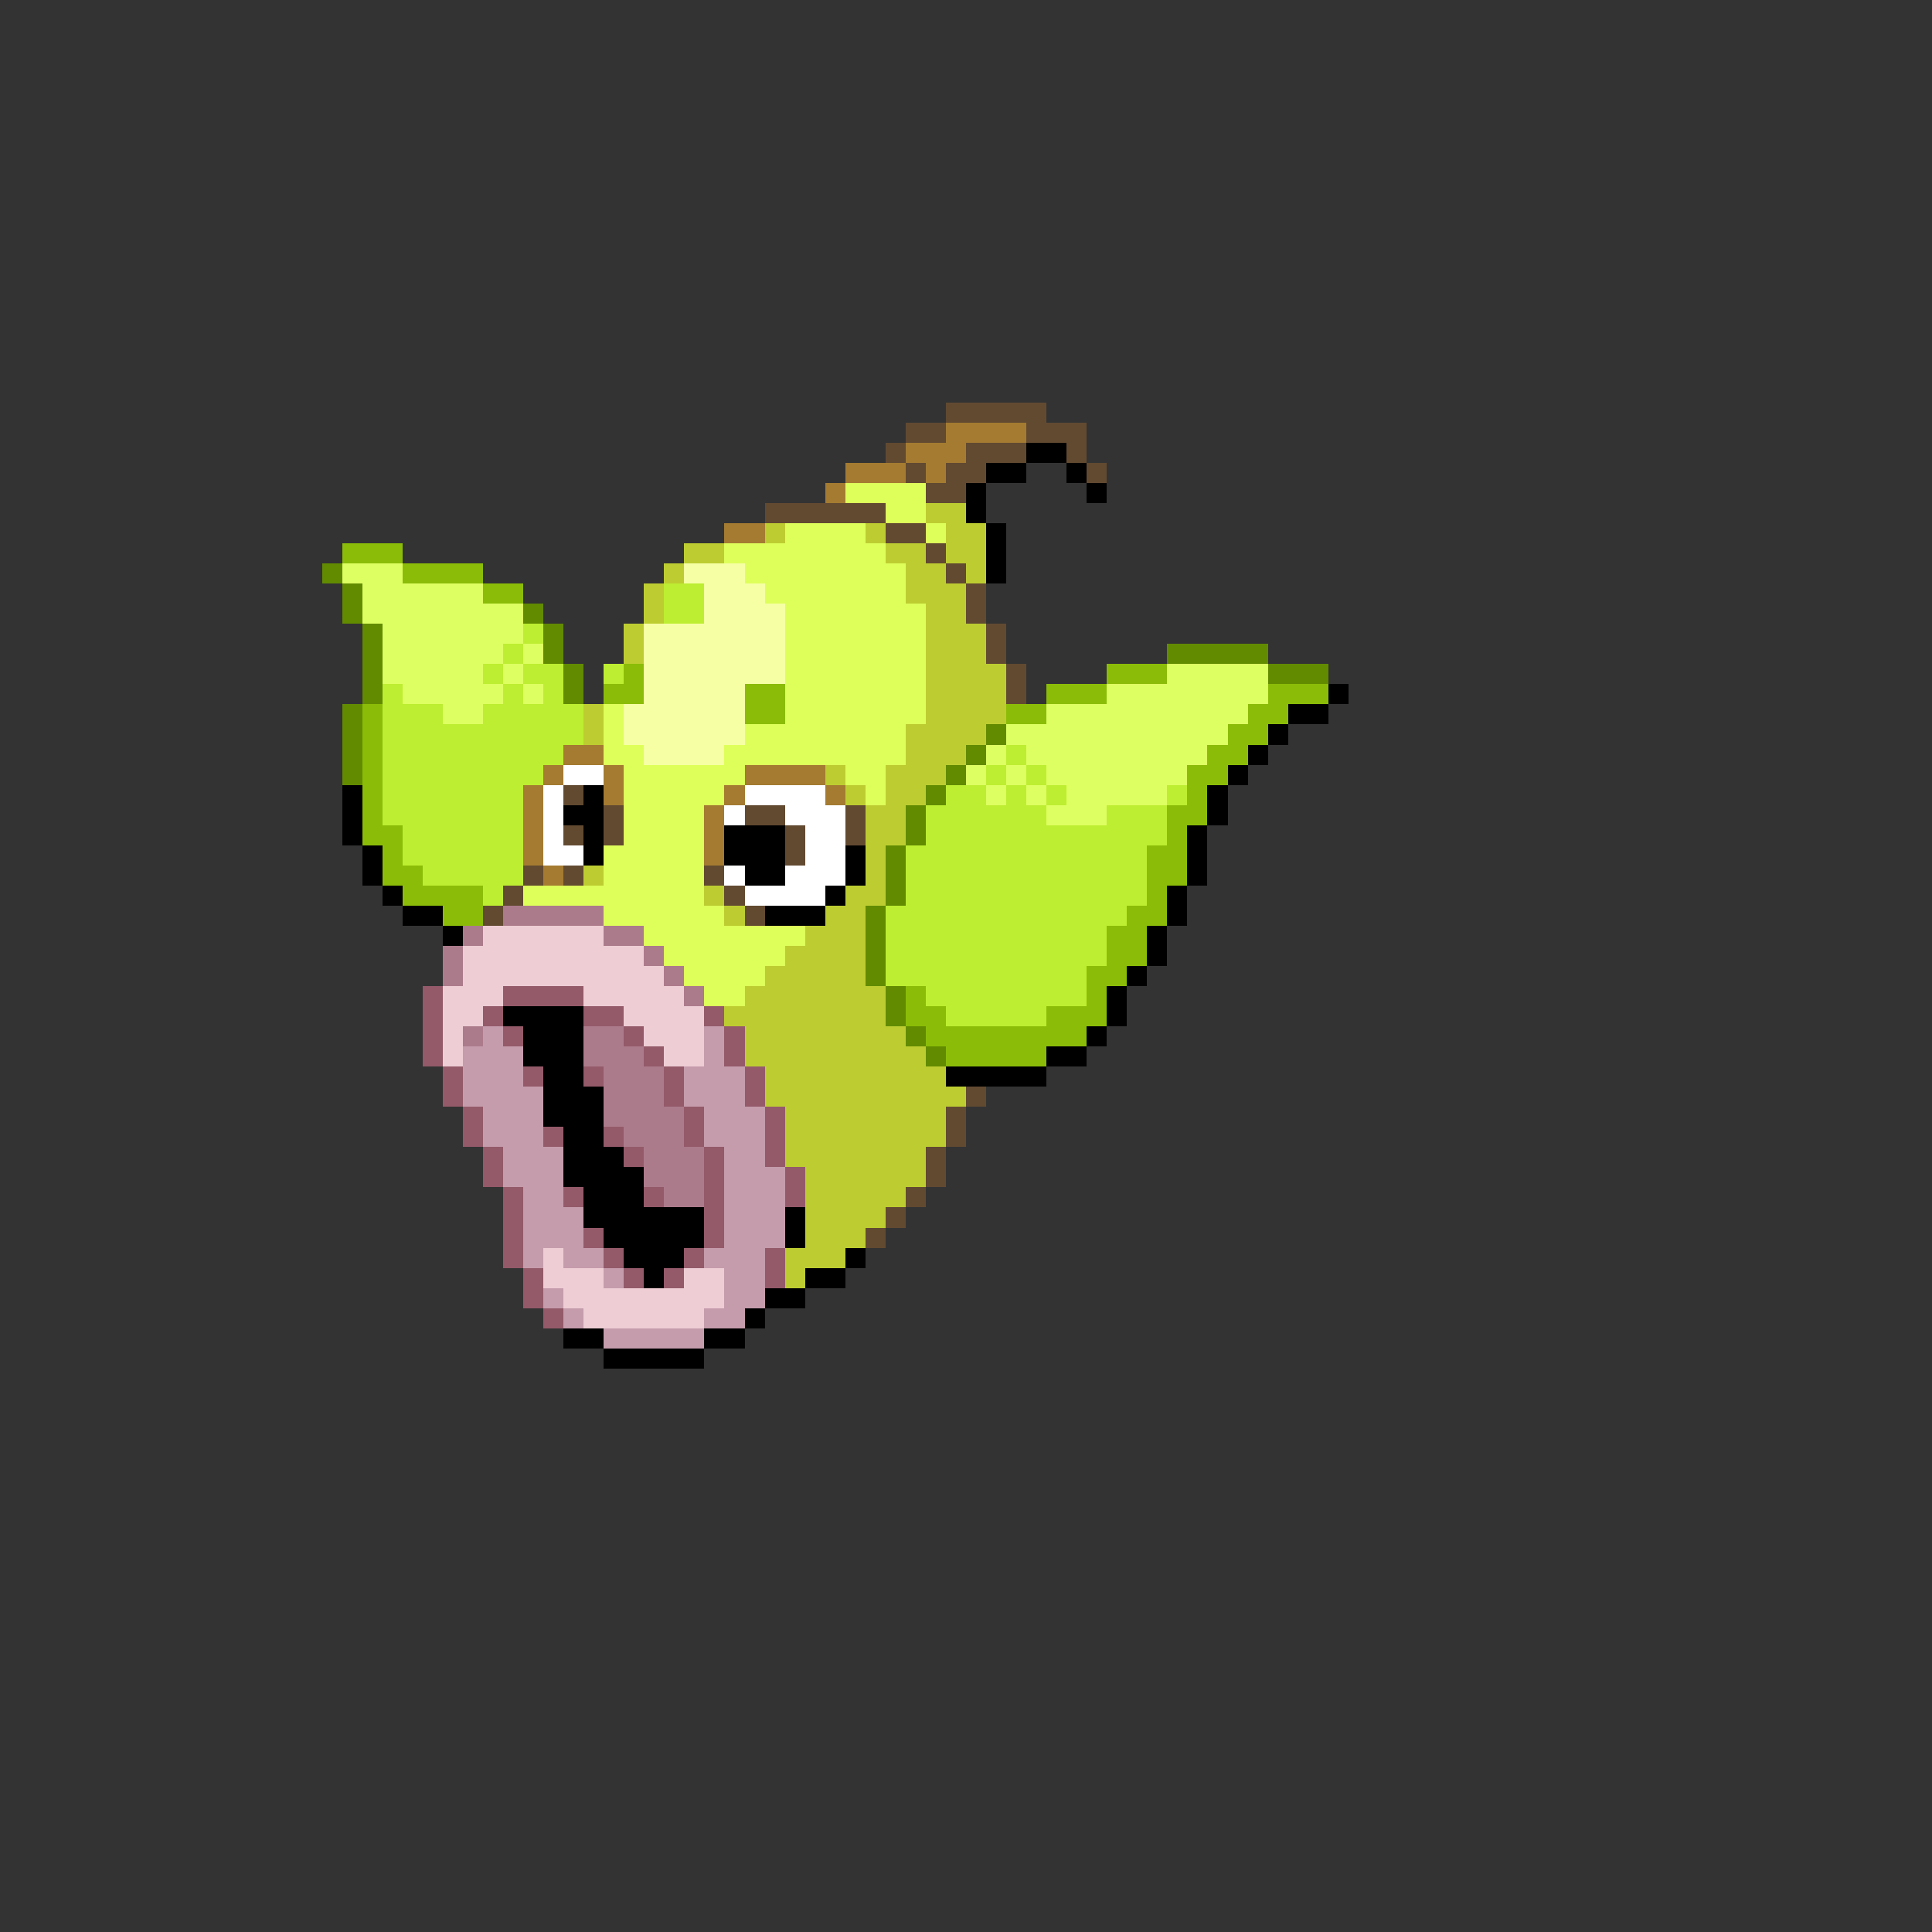 <svg xmlns="http://www.w3.org/2000/svg" viewBox="0 -0.5 96 96" shape-rendering="crispEdges">
<rect x="0" y="-0.5" width="96" height="96" fill="#333333" stroke="none"/>
<path stroke="#624a31" d="M47 20h5M45 21h2M51 21h3M44 22h1M48 22h3M53 22h1M45 23h1M47 23h2M54 23h1M46 24h2M38 25h6M44 26h2M46 27h1M47 28h1M48 29h1M48 30h1M49 31h1M49 32h1M50 33h1M50 34h1M28 39h1M30 40h1M37 40h2M42 40h1M28 41h1M30 41h1M39 41h1M42 41h1M39 42h1M26 43h1M28 43h1M35 43h1M25 44h1M36 44h1M24 45h1M37 45h1M48 54h1M47 55h1M47 56h1M46 57h1M46 58h1M45 59h1M44 60h1M43 61h1" />
<path stroke="#a47b31" d="M47 21h4M45 22h3M42 23h3M46 23h1M41 24h1M36 26h2M28 37h2M27 38h1M30 38h1M37 38h4M26 39h1M30 39h1M36 39h1M41 39h1M26 40h1M35 40h1M26 41h1M35 41h1M26 42h1M35 42h1M27 43h1" />
<path stroke="#000000" d="M51 22h2M49 23h2M53 23h1M48 24h1M54 24h1M48 25h1M49 26h1M49 27h1M49 28h1M66 34h1M64 35h2M63 36h1M62 37h1M61 38h1M17 39h1M29 39h1M60 39h1M17 40h1M28 40h2M60 40h1M17 41h1M29 41h1M36 41h3M59 41h1M18 42h1M29 42h1M36 42h3M42 42h1M59 42h1M18 43h1M37 43h2M42 43h1M59 43h1M19 44h1M41 44h1M58 44h1M20 45h2M38 45h3M58 45h1M22 46h1M57 46h1M57 47h1M56 48h1M55 49h1M25 50h4M55 50h1M26 51h3M54 51h1M26 52h3M52 52h2M27 53h2M47 53h5M27 54h3M27 55h3M28 56h2M28 57h3M28 58h4M29 59h3M29 60h6M39 60h1M30 61h5M39 61h1M31 62h3M42 62h1M32 63h1M40 63h2M38 64h2M37 65h1M28 66h2M35 66h2M30 67h5" />
<path stroke="#deff5a" d="M42 24h4M44 25h2M39 26h4M46 26h1M36 27h8M37 28h8M38 29h7M39 30h7M39 31h7M39 32h7M39 33h7M39 34h7M30 35h1M39 35h7M30 36h1M37 36h8M30 37h2M36 37h9M31 38h6M42 38h2M31 39h5M43 39h1M31 40h4M31 41h4M30 42h5M30 43h5M26 44h9M30 45h6M32 46h8M33 47h6M34 48h4M35 49h2" />
<path stroke="#bdcd31" d="M46 25h2M38 26h1M43 26h1M47 26h2M34 27h2M44 27h2M47 27h2M33 28h1M45 28h2M48 28h1M32 29h1M45 29h3M32 30h1M46 30h2M31 31h1M46 31h3M31 32h1M46 32h3M46 33h4M46 34h4M29 35h1M46 35h4M29 36h1M45 36h4M45 37h3M41 38h1M44 38h3M42 39h1M44 39h2M43 40h2M43 41h2M43 42h1M29 43h1M43 43h1M35 44h1M42 44h2M36 45h1M41 45h2M40 46h3M39 47h4M38 48h5M37 49h7M36 50h8M37 51h8M37 52h9M38 53h9M38 54h10M39 55h8M39 56h8M39 57h7M40 58h6M40 59h5M40 60h4M40 61h3M39 62h3M39 63h1" />
<path stroke="#8bbd08" d="M17 27h3M20 28h4M24 29h2M31 33h1M55 33h3M30 34h2M37 34h2M52 34h3M63 34h3M18 35h1M37 35h2M50 35h2M62 35h2M18 36h1M61 36h2M18 37h1M60 37h2M18 38h1M59 38h2M18 39h1M59 39h1M18 40h1M58 40h2M18 41h2M58 41h1M19 42h1M57 42h2M19 43h2M57 43h2M20 44h4M57 44h1M22 45h2M56 45h2M55 46h2M55 47h2M54 48h2M45 49h1M54 49h1M45 50h2M52 50h3M46 51h8M47 52h5" />
<path stroke="#628b00" d="M16 28h1M17 29h1M17 30h1M26 30h1M18 31h1M27 31h1M18 32h1M27 32h1M58 32h5M18 33h1M28 33h1M63 33h3M18 34h1M28 34h1M17 35h1M17 36h1M49 36h1M17 37h1M48 37h1M17 38h1M47 38h1M46 39h1M45 40h1M45 41h1M44 42h1M44 43h1M44 44h1M43 45h1M43 46h1M43 47h1M43 48h1M44 49h1M44 50h1M45 51h1M46 52h1" />
<path stroke="#deff62" d="M17 28h3M18 29h6M18 30h8M19 31h7M19 32h6M26 32h1M19 33h5M25 33h1M58 33h5M20 34h5M26 34h1M55 34h8M22 35h2M52 35h10M50 36h11M49 37h1M51 37h9M48 38h1M50 38h1M52 38h7M49 39h1M51 39h1M53 39h5M52 40h3" />
<path stroke="#f6ffa4" d="M34 28h3M35 29h3M35 30h4M32 31h7M32 32h7M32 33h7M32 34h5M31 35h6M31 36h6M32 37h4" />
<path stroke="#bdee31" d="M33 29h2M33 30h2M26 31h1M25 32h1M24 33h1M26 33h2M30 33h1M19 34h1M25 34h1M27 34h1M19 35h3M24 35h5M19 36h10M19 37h9M50 37h1M19 38h8M49 38h1M51 38h1M19 39h7M47 39h2M50 39h1M52 39h1M58 39h1M19 40h7M46 40h6M55 40h3M20 41h6M46 41h12M20 42h6M45 42h12M21 43h5M45 43h12M24 44h1M45 44h12M44 45h12M44 46h11M44 47h11M44 48h10M46 49h8M47 50h5" />
<path stroke="#ffffff" d="M28 38h2M27 39h1M37 39h4M27 40h1M36 40h1M39 40h3M27 41h1M40 41h2M27 42h2M40 42h2M36 43h1M39 43h3M37 44h4" />
<path stroke="#ac7b8b" d="M25 45h5M23 46h1M30 46h2M22 47h1M32 47h1M22 48h1M33 48h1M34 49h1M23 51h1M29 51h2M29 52h3M30 53h3M30 54h3M30 55h4M31 56h3M32 57h3M32 58h3M33 59h2" />
<path stroke="#eecdd5" d="M24 46h6M23 47h9M23 48h10M22 49h3M29 49h5M22 50h2M31 50h4M22 51h1M32 51h3M22 52h1M33 52h2M27 62h1M27 63h3M34 63h2M28 64h8M29 65h6" />
<path stroke="#945a6a" d="M21 49h1M25 49h4M21 50h1M24 50h1M29 50h2M35 50h1M21 51h1M25 51h1M31 51h1M36 51h1M21 52h1M32 52h1M36 52h1M22 53h1M26 53h1M29 53h1M33 53h1M37 53h1M22 54h1M33 54h1M37 54h1M23 55h1M34 55h1M38 55h1M23 56h1M27 56h1M30 56h1M34 56h1M38 56h1M24 57h1M31 57h1M35 57h1M38 57h1M24 58h1M35 58h1M39 58h1M25 59h1M28 59h1M32 59h1M35 59h1M39 59h1M25 60h1M35 60h1M25 61h1M29 61h1M35 61h1M25 62h1M30 62h1M34 62h1M38 62h1M26 63h1M31 63h1M33 63h1M38 63h1M26 64h1M27 65h1" />
<path stroke="#c59cac" d="M24 51h1M35 51h1M23 52h3M35 52h1M23 53h3M34 53h3M23 54h4M34 54h3M24 55h3M35 55h3M24 56h3M35 56h3M25 57h3M36 57h2M25 58h3M36 58h3M26 59h2M36 59h3M26 60h3M36 60h3M26 61h3M36 61h3M26 62h1M28 62h2M35 62h3M30 63h1M36 63h2M27 64h1M36 64h2M28 65h1M35 65h2M30 66h5" />
</svg>